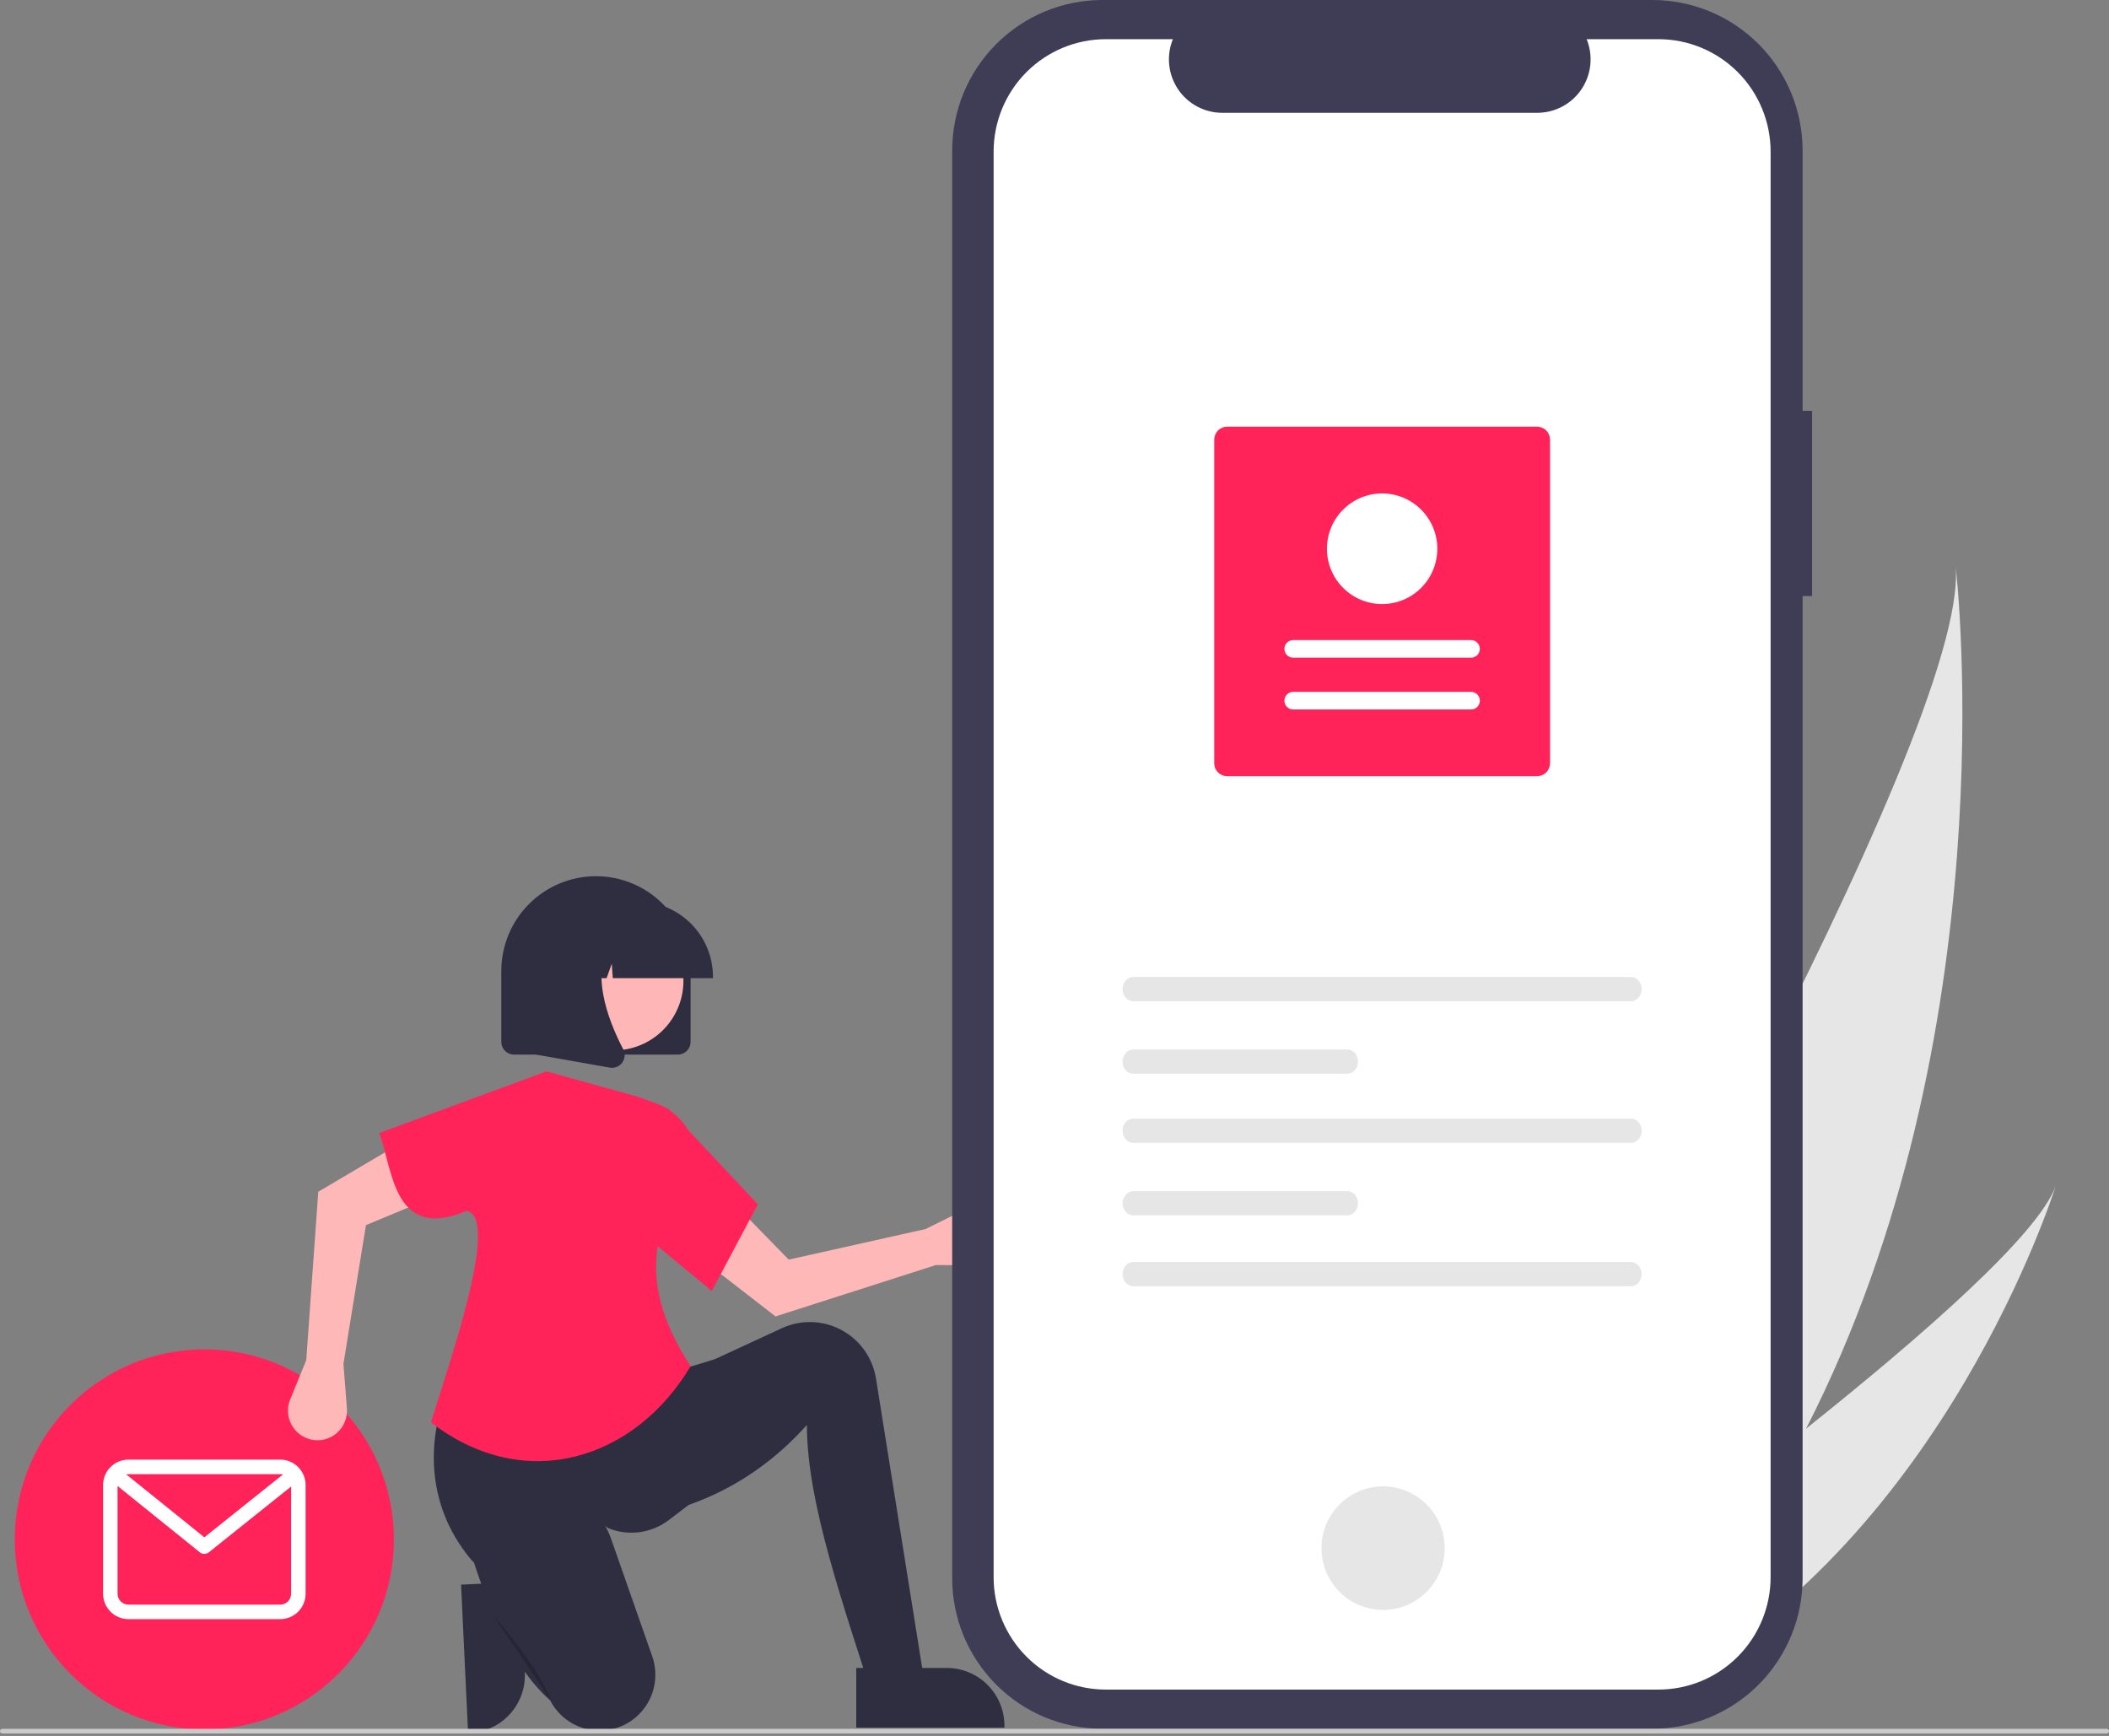 <svg width="328" height="270" viewBox="0 0 328 270" fill="none" xmlns="http://www.w3.org/2000/svg">
<rect x="0" y="0" width="328" height="270" fill="#808080" stroke="none"/>
<g clip-path="url(#clip0_11_257)">
<path d="M80.96 246.027L81.627 260.124L81.627 260.125C81.74 262.508 80.903 264.837 79.302 266.602C77.701 268.367 75.467 269.422 73.09 269.535L72.799 269.549L71.707 246.467L80.96 246.027Z" fill="#2F2E41"/>
<path d="M280.89 222.203C274.193 235.306 265.697 247.978 254.949 259.448C254.71 259.707 254.469 259.959 254.226 260.216L228.759 248.13C228.915 247.87 229.086 247.579 229.27 247.26C240.209 228.497 306.245 114.036 304.158 88.112C304.401 90.251 312.228 160.959 280.89 222.203Z" fill="#E6E6E6"/>
<path d="M259.862 261.779C259.505 261.983 259.14 262.181 258.772 262.374L239.668 253.307C239.935 253.117 240.246 252.892 240.604 252.64C246.457 248.427 263.86 235.787 280.89 222.203C299.191 207.606 317.063 191.921 319.717 184.434C319.178 186.151 302.427 238.337 259.862 261.779Z" fill="#E6E6E6"/>
<path d="M31.779 268.986C48.062 268.986 61.262 255.753 61.262 239.429C61.262 223.105 48.062 209.872 31.779 209.872C15.496 209.872 2.296 223.105 2.296 239.429C2.296 255.753 15.496 268.986 31.779 268.986Z" fill="#FF2359"/>
<path d="M43.589 227.025H19.969C18.925 227.027 17.925 227.443 17.187 228.183C16.449 228.922 16.034 229.926 16.032 230.972V247.885C16.034 248.932 16.449 249.935 17.187 250.675C17.925 251.415 18.925 251.831 19.969 251.832H43.589C44.633 251.831 45.633 251.415 46.371 250.675C47.109 249.935 47.525 248.932 47.526 247.885V230.972C47.525 229.926 47.109 228.922 46.371 228.183C45.633 227.443 44.633 227.027 43.589 227.025ZM43.589 229.281C43.73 229.281 43.87 229.299 44.007 229.335L31.782 239.112L19.628 229.315C19.74 229.292 19.855 229.28 19.969 229.281H43.589ZM43.589 249.577H19.969C19.522 249.576 19.093 249.398 18.777 249.081C18.46 248.764 18.282 248.334 18.282 247.885V231.124L31.074 241.435C31.273 241.596 31.521 241.683 31.777 241.684C32.032 241.684 32.281 241.597 32.48 241.438L45.276 231.205V247.885C45.276 248.334 45.098 248.764 44.782 249.081C44.465 249.398 44.036 249.576 43.589 249.577Z" fill="white"/>
<path d="M145.561 196.756L152.158 196.811C152.826 196.816 153.486 196.676 154.094 196.399C154.702 196.122 155.242 195.716 155.677 195.208C156.112 194.701 156.432 194.104 156.613 193.46C156.794 192.816 156.834 192.14 156.728 191.479C156.614 190.768 156.335 190.094 155.913 189.511C155.492 188.927 154.94 188.451 154.301 188.121C153.663 187.791 152.956 187.615 152.238 187.609C151.519 187.602 150.809 187.765 150.165 188.084L143.944 191.161L122.666 195.918L113.55 186.575L108.314 195.22L120.615 204.748L145.561 196.756Z" fill="#FFB8B8"/>
<path d="M144.325 265.084L136.553 266.582C131.244 249.805 125.492 233.918 125.492 221.63C117.979 230.013 108.662 234.808 97.691 236.314L98.887 217.734L107.855 212.939L121.58 206.588C122.782 206.032 124.078 205.711 125.4 205.641C127.97 205.506 130.499 206.328 132.5 207.949C134.501 209.571 135.833 211.877 136.24 214.425L144.325 265.084Z" fill="#2F2E41"/>
<path d="M107.108 234.067L104.01 236.427C102.678 237.442 101.104 238.09 99.445 238.307C97.786 238.523 96.099 238.302 94.552 237.663C85.68 230.996 79.376 232.963 73.663 243.026C66.81 235.273 65.12 224.075 71.235 212.49L105.164 213.239L112.04 211.141L107.108 234.067Z" fill="#2F2E41"/>
<path d="M95.808 268.788C93.864 269.388 91.771 269.283 89.897 268.491C88.022 267.699 86.485 266.271 85.555 264.458C82.506 261.765 79.933 257.911 77.702 253.223C76.101 249.784 74.726 246.244 73.586 242.626C72.042 237.845 74.624 232.622 79.43 231.192C79.572 231.149 79.717 231.109 79.863 231.071C86.278 229.42 92.866 233.129 95.059 239.394L101.435 257.612C101.812 258.688 101.973 259.828 101.91 260.967C101.847 262.106 101.561 263.221 101.069 264.249C100.576 265.277 99.886 266.197 99.038 266.958C98.191 267.719 97.202 268.305 96.129 268.682C96.022 268.72 95.915 268.755 95.808 268.788Z" fill="#2F2E41"/>
<path opacity="0.2" d="M76.616 251.148C76.616 251.148 84.09 259.54 85.584 264.334L76.616 251.148Z" fill="black"/>
<path d="M47.632 211.548L45.13 217.668C44.877 218.287 44.762 218.954 44.792 219.622C44.823 220.291 44.999 220.945 45.307 221.538C45.615 222.132 46.049 222.65 46.578 223.059C47.107 223.467 47.719 223.754 48.37 223.901C49.071 224.059 49.799 224.05 50.496 223.874C51.193 223.699 51.839 223.362 52.382 222.89C52.925 222.419 53.35 221.826 53.623 221.16C53.896 220.494 54.009 219.773 53.953 219.055L53.414 212.121L56.914 190.549L68.954 185.536L62.892 177.45L49.498 185.36L47.632 211.548Z" fill="#FFB8B8"/>
<path d="M107.406 212.489C98.817 226.953 81.695 232.553 67.029 221.228C69.609 212.73 77.938 189.245 72.557 188.346C61.133 193.149 61.116 181.872 58.979 176.228L84.986 166.638L99.036 170.534L101.916 171.559C103.791 172.225 105.416 173.451 106.575 175.072C107.733 176.693 108.369 178.63 108.396 180.624C102.494 189.172 98.125 198.29 107.406 212.489Z" fill="#FF2359"/>
<path d="M110.695 200.802L100.381 192.261L103.819 172.332L117.869 187.316L110.695 200.802Z" fill="#FF2359"/>
<path d="M281.824 63.896H280.35V23.424C280.35 17.211 277.888 11.254 273.506 6.861C269.124 2.468 263.181 0 256.984 0H171.451C165.254 0 159.311 2.468 154.929 6.861C150.547 11.254 148.086 17.211 148.086 23.424V245.46C148.086 251.672 150.547 257.63 154.929 262.023C159.311 266.415 165.254 268.883 171.451 268.883H256.984C263.181 268.883 269.124 266.415 273.506 262.023C277.887 257.63 280.349 251.672 280.349 245.46V92.705H281.823L281.824 63.896Z" fill="#3F3D56"/>
<path d="M257.927 6.094H246.762C247.276 7.356 247.472 8.725 247.333 10.081C247.195 11.437 246.725 12.738 245.967 13.869C245.209 15.001 244.184 15.927 242.984 16.568C241.784 17.209 240.446 17.545 239.086 17.545H190.085C188.726 17.544 187.387 17.209 186.188 16.568C184.988 15.927 183.964 15.001 183.205 13.869C182.447 12.738 181.978 11.437 181.839 10.082C181.7 8.726 181.896 7.357 182.41 6.095H171.98C167.352 6.095 162.914 7.938 159.641 11.218C156.369 14.499 154.531 18.948 154.531 23.588V245.297C154.531 249.936 156.369 254.386 159.641 257.666C162.914 260.947 167.352 262.79 171.98 262.79H257.924C262.551 262.79 266.99 260.947 270.262 257.666C273.535 254.386 275.373 249.936 275.373 245.297V245.297V23.587C275.373 18.947 273.535 14.498 270.262 11.217C266.99 7.937 262.551 6.094 257.924 6.094H257.927L257.927 6.094Z" fill="white"/>
<path d="M215.101 250.4C220.393 250.4 224.683 246.099 224.683 240.794C224.683 235.489 220.393 231.188 215.101 231.188C209.809 231.188 205.519 235.489 205.519 240.794C205.519 246.099 209.809 250.4 215.101 250.4Z" fill="#E6E6E6"/>
<path d="M176.229 151.958C175.323 151.958 174.586 152.802 174.586 153.838C174.586 154.874 175.323 155.718 176.229 155.718H253.675C254.58 155.718 255.318 154.874 255.318 153.838C255.318 152.802 254.58 151.958 253.675 151.958H176.229Z" fill="#E6E6E6"/>
<path d="M176.229 196.293C175.323 196.293 174.586 197.137 174.586 198.173C174.586 199.21 175.323 200.053 176.229 200.053H253.675C254.58 200.053 255.318 199.21 255.318 198.173C255.318 197.137 254.58 196.293 253.675 196.293H176.229Z" fill="#E6E6E6"/>
<path d="M176.229 163.237C175.323 163.237 174.586 164.08 174.586 165.117C174.586 166.153 175.323 166.996 176.229 166.996H209.554C210.46 166.996 211.197 166.153 211.197 165.117C211.197 164.08 210.46 163.237 209.554 163.237H176.229Z" fill="#E6E6E6"/>
<path d="M176.229 173.988C175.323 173.988 174.586 174.831 174.586 175.867C174.586 176.904 175.323 177.747 176.229 177.747H253.675C254.58 177.747 255.318 176.904 255.318 175.867C255.318 174.831 254.58 173.988 253.675 173.988H176.229Z" fill="#E6E6E6"/>
<path d="M176.229 185.266C175.323 185.266 174.586 186.109 174.586 187.146C174.586 188.182 175.323 189.026 176.229 189.026H209.554C210.46 189.026 211.197 188.182 211.197 187.146C211.197 186.109 210.46 185.266 209.554 185.266H176.229Z" fill="#E6E6E6"/>
<path d="M190.849 66.365H239.059C239.592 66.366 240.102 66.578 240.479 66.956C240.855 67.333 241.067 67.845 241.068 68.379V118.713C241.067 119.247 240.855 119.759 240.479 120.136C240.102 120.514 239.592 120.726 239.059 120.727H190.849C190.317 120.726 189.806 120.514 189.43 120.136C189.053 119.759 188.841 119.247 188.841 118.713V68.379C188.841 67.845 189.053 67.333 189.43 66.956C189.806 66.578 190.317 66.366 190.849 66.365Z" fill="#FF2359"/>
<path d="M228.787 110.347C228.966 110.347 229.144 110.312 229.309 110.244C229.475 110.175 229.626 110.075 229.753 109.948C229.879 109.821 229.98 109.67 230.049 109.504C230.118 109.338 230.153 109.16 230.153 108.98C230.153 108.801 230.118 108.623 230.049 108.457C229.981 108.291 229.88 108.14 229.753 108.013C229.627 107.886 229.476 107.785 229.31 107.716C229.145 107.648 228.967 107.612 228.788 107.613H201.122C200.943 107.612 200.765 107.647 200.599 107.716C200.434 107.784 200.283 107.885 200.156 108.012C200.029 108.139 199.928 108.289 199.86 108.455C199.791 108.621 199.755 108.799 199.755 108.979C199.755 109.159 199.79 109.337 199.859 109.503C199.928 109.669 200.028 109.82 200.155 109.947C200.282 110.074 200.432 110.175 200.598 110.243C200.764 110.312 200.941 110.347 201.121 110.347H228.787Z" fill="white"/>
<path d="M228.787 102.292C229.148 102.292 229.495 102.148 229.751 101.891C230.007 101.635 230.15 101.287 230.15 100.925C230.15 100.562 230.007 100.214 229.751 99.958C229.495 99.701 229.148 99.557 228.787 99.557H201.122C200.76 99.557 200.413 99.701 200.157 99.957C199.901 100.214 199.758 100.561 199.757 100.924C199.757 101.286 199.901 101.634 200.156 101.891C200.412 102.147 200.759 102.292 201.121 102.292H228.787Z" fill="white"/>
<path d="M214.954 76.745C216.652 76.745 218.312 77.25 219.723 78.195C221.135 79.141 222.235 80.485 222.885 82.057C223.535 83.63 223.705 85.36 223.373 87.029C223.042 88.699 222.225 90.232 221.024 91.436C219.824 92.639 218.294 93.459 216.629 93.791C214.964 94.123 213.238 93.953 211.669 93.301C210.101 92.65 208.76 91.547 207.817 90.132C206.873 88.716 206.37 87.053 206.37 85.35C206.373 83.069 207.278 80.882 208.887 79.268C210.496 77.655 212.678 76.748 214.954 76.745Z" fill="white"/>
<path d="M105.426 164.029H79.941C79.417 164.028 78.915 163.819 78.544 163.448C78.173 163.076 77.965 162.572 77.964 162.047V151.035C77.964 147.121 79.515 143.368 82.275 140.601C85.036 137.833 88.78 136.279 92.684 136.279C96.588 136.279 100.331 137.833 103.092 140.601C105.852 143.368 107.403 147.121 107.403 151.035V162.047C107.403 162.572 107.194 163.076 106.823 163.448C106.453 163.819 105.95 164.028 105.426 164.029Z" fill="#2F2E41"/>
<path d="M104.967 157.737C107.825 152.494 105.903 145.92 100.674 143.054C95.444 140.188 88.887 142.115 86.028 147.358C83.169 152.601 85.091 159.174 90.321 162.04C95.551 164.906 102.108 162.979 104.967 157.737Z" fill="#FFB6B6"/>
<path d="M110.885 152.136H95.302L95.142 149.893L94.344 152.136H91.944L91.627 147.691L90.044 152.136H85.401V151.916C85.404 148.821 86.632 145.854 88.815 143.666C90.998 141.478 93.957 140.247 97.044 140.243H99.242C102.329 140.247 105.288 141.478 107.471 143.666C109.654 145.854 110.882 148.821 110.885 151.916V152.136Z" fill="#2F2E41"/>
<path d="M95.175 166.085C95.057 166.085 94.94 166.074 94.825 166.054L83.414 164.035V145.13H95.975L95.664 145.493C91.337 150.552 94.597 158.755 96.925 163.194C97.097 163.519 97.173 163.886 97.146 164.253C97.118 164.62 96.988 164.972 96.77 165.267C96.588 165.52 96.348 165.726 96.071 165.869C95.793 166.011 95.486 166.085 95.175 166.085Z" fill="#2F2E41"/>
<path d="M133.165 259.426L147.243 259.425H147.244C149.623 259.425 151.905 260.373 153.588 262.059C155.27 263.746 156.216 266.034 156.216 268.419V268.711L133.166 268.712L133.165 259.426Z" fill="#2F2E41"/>
<path d="M327.631 269.627H0.369C0.271 269.627 0.177 269.588 0.108 269.519C0.039 269.45 0 269.356 0 269.258C0 269.16 0.039 269.066 0.108 268.996C0.177 268.927 0.271 268.888 0.369 268.888H327.631C327.729 268.888 327.823 268.927 327.892 268.996C327.961 269.066 328 269.16 328 269.258C328 269.356 327.961 269.45 327.892 269.519C327.823 269.588 327.729 269.627 327.631 269.627Z" fill="#CACACA"/>
</g>
<defs>
<clipPath id="clip0_11_257">
<rect width="328" height="269.627" fill="white"/>
</clipPath>
</defs>
</svg>
